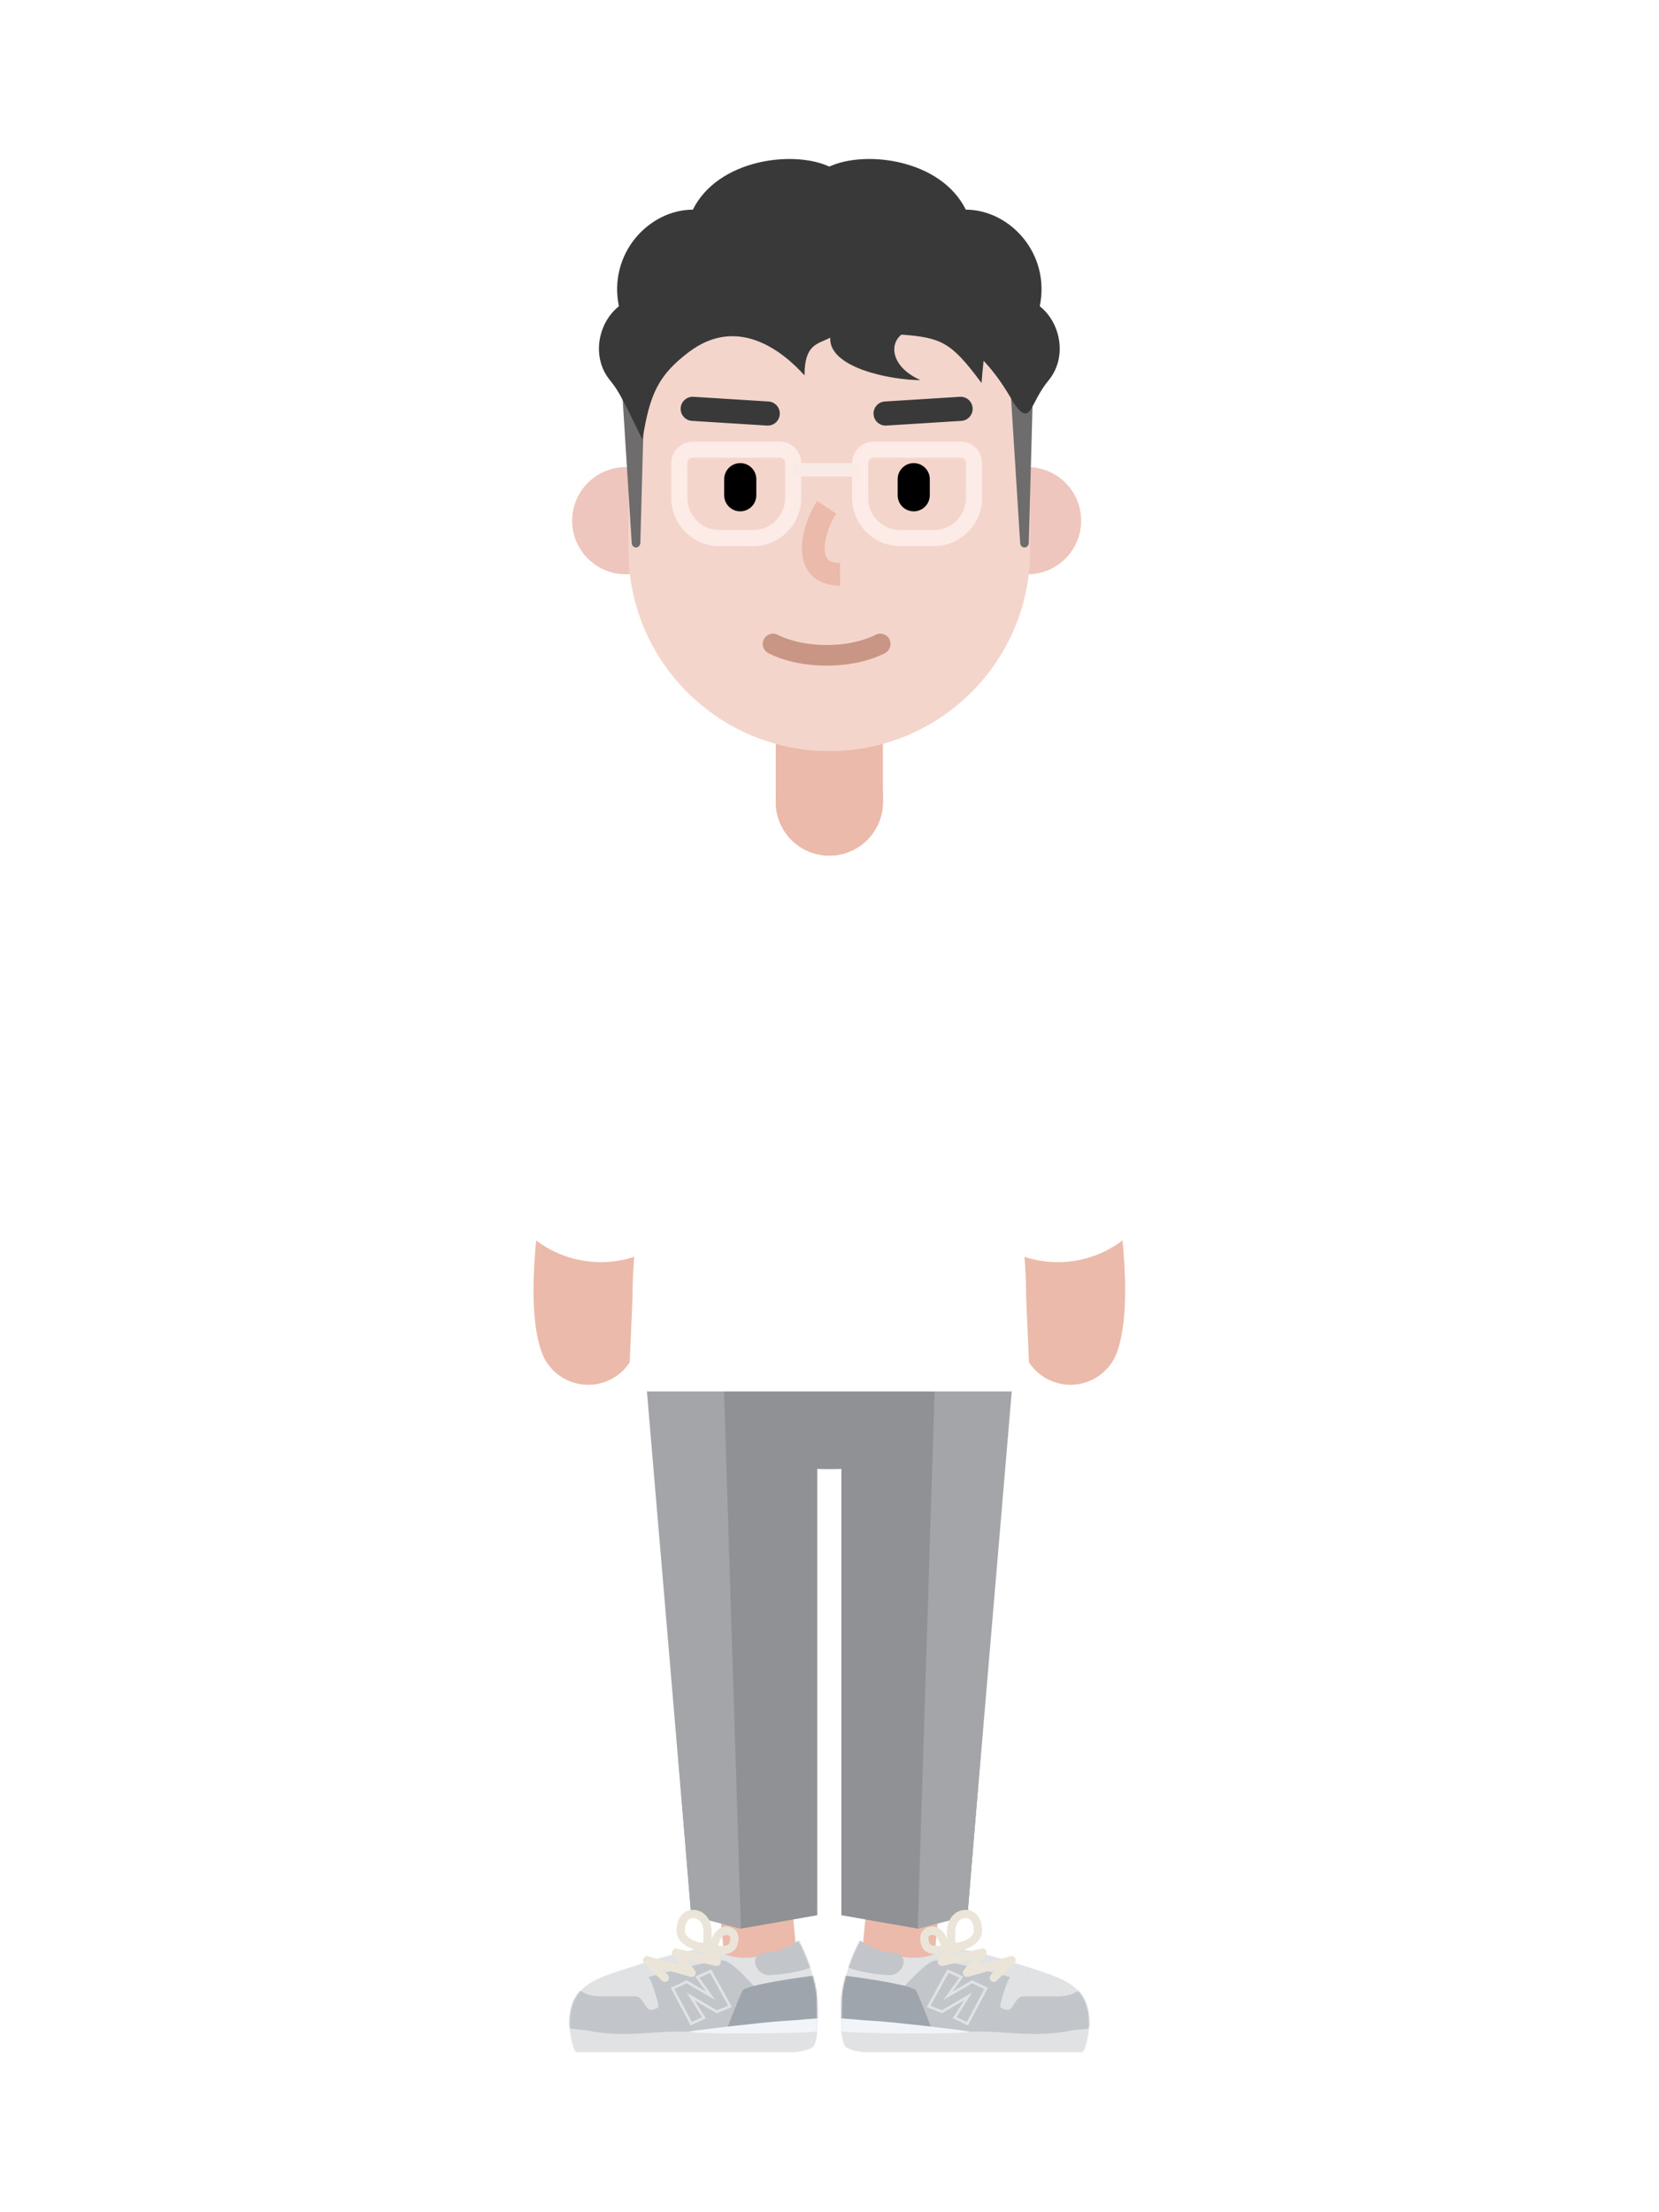 <?xml version="1.0" encoding="utf-8"?>
<!-- Generator: Adobe Illustrator 27.0.0, SVG Export Plug-In . SVG Version: 6.00 Build 0)  -->
<svg version="1.1" id="character" xmlns="http://www.w3.org/2000/svg" xmlns:xlink="http://www.w3.org/1999/xlink" x="0px" y="0px"
	 viewBox="0 0 1200 1600" style="enable-background:new 0 0 1200 1600;" xml:space="preserve">
<style type="text/css">
	.st0{fill:#EBBAAA;}
	.st1{fill:#8F9194;}
	.st2{fill:#A3A5A8;}
	.st3{fill:#E0E2E4;}
	.st4{filter:url(#Adobe_OpacityMaskFilter);}
	.st5{fill-rule:evenodd;clip-rule:evenodd;fill:#FFFFFF;}
	.st6{mask:url(#b_00000075131677977263892830000002744224917410082212_);}
	.st7{fill:#C2C6CA;}
	.st8{fill:#9EA5AC;}
	.st9{fill:#F1F5F9;}
	.st10{fill:#EBE5D9;}
	.st11{filter:url(#Adobe_OpacityMaskFilter_00000177482500736731374590000006763193888991720376_);}
	.st12{mask:url(#d_00000160189652888552180990000011166240637227394457_);}
	.st13{fill:#FFFFFF;}
	.st14{opacity:0.5;fill:#DE8E7C;enable-background:new    ;}
	.st15{fill:#F4D5CC;}
	.st16{fill:#393939;}
	.st17{fill:#FCEBE6;}
	.st18{fill:#F9EAE6;}
	.st19{fill:#C99584;}
	.st20{fill:#6E6C6C;}
</style>
<g>
	<g transform="translate(335 115)">
		<g transform="translate(76.917 845.835)">
			<path class="st0" d="M222.96,333.24c1.37-14.38,14.14-24.93,28.52-23.57c14.24,1.35,24.72,13.88,23.6,28.09l-0.04,0.43
				L262.93,465.6c-1.37,14.38-14.14,24.93-28.52,23.57c-14.24-1.35-24.72-13.88-23.6-28.09l0.04-0.43L222.96,333.24z M124.45,309.68
				c14.24-1.35,26.9,8.97,28.47,23.14l0.04,0.43l12.11,127.41c1.37,14.38-9.18,27.15-23.57,28.52c-14.24,1.35-26.9-8.97-28.47-23.14
				l-0.04-0.43l-12.11-127.41C99.51,323.81,110.07,311.04,124.45,309.68z"/>
			<path class="st1" d="M187.96,101.73c61.54,0,111.42-22.77,111.42-50.87S249.5,0,187.96,0C126.43,0,76.54,22.77,76.54,50.87
				S126.43,101.73,187.96,101.73z"/>
			<polygon class="st1" points="322.64,1.94 196.68,1.94 196.68,424.37 251.91,434.06 287.92,424.37 			"/>
			<polygon class="st2" points="323.61,1.94 265.47,1.94 251.91,434.06 287.76,424.86 			"/>
			<polygon class="st1" points="53.29,1.94 179.24,1.94 179.24,424.37 124.02,434.06 88,424.37 			"/>
			<polygon class="st2" points="52.32,1.94 110.45,1.94 124.02,434.06 88.17,424.86 			"/>
			<path class="st3" d="M375.93,503.31c0-29.56-19.09-33.16-50.22-43.3c-15.24-4.96-30.8-9.28-46.58-11.89
				c-9.92-1.64-12.58,7.04-30.01,7.04c-15.54,0-34.93-7.66-38.94-9.32c-0.5-0.2-1.1-0.39-1.5-0.02c-0.1,0.09-0.18,0.19-0.24,0.32
				c-1.86,3.79-11.59,24.47-11.59,41.03c0,12.65-1.09,25.1,2.42,31.54c1.58,2.91,11.47,4.49,14.79,4.49h156.49
				C373.52,523.2,375.93,506.26,375.93,503.31z"/>
			<g transform="translate(196.683 441.81)">
				<defs>
					<filter id="Adobe_OpacityMaskFilter" filterUnits="userSpaceOnUse" x="-9.28" y="-1.1" width="211.76" height="88.19">
						<feColorMatrix  type="matrix" values="1 0 0 0 0  0 1 0 0 0  0 0 1 0 0  0 0 0 1 0"/>
					</filter>
				</defs>
				
					<mask maskUnits="userSpaceOnUse" x="-9.28" y="-1.1" width="211.76" height="88.19" id="b_00000075131677977263892830000002744224917410082212_">
					<g class="st4">
						<path id="a_00000005238523920057805460000000943274295564980668_" class="st5" d="M179.24,61.49
							c0-15.16-5.02-23.5-14.11-29.39C121.7,3.98,65.42,2.73,13.71,0.83c-0.42,0-1.77,3.12-1.96,3.5C9.9,8.12,0.16,28.8,0.16,45.36
							c0,12.65-1.09,25.1,2.42,31.54c1.58,2.91,11.47,4.49,14.79,4.49h156.49C176.83,81.39,179.24,64.45,179.24,61.49z"/>
					</g>
				</mask>
				<g class="st6">
					<g transform="translate(-9.689 -1.938)">
						<path class="st7" d="M166.18,43.21c15,0,19.2-8.66,20.81-10.11c2.9,3.36,0.48,16.95,2.42,23.11
							c1.94,6.16-0.81,12.2-2.42,14.45L51.96,76.92c-0.81-12.85-1.94-38.52,0-38.52c2.42,0,17.91-20.71,26.14-21.18
							c6.58-0.39,38.56,7.86,53.73,12.03c-1.94,1.93-5.13,11.74-6.29,16.37c-1.45,5.77-1.94,5.77,3.39,7.22
							c5.32,1.44,6.29-9.63,12.1-9.63H166.18z"/>
						<path class="st8" d="M63.57,38.88c-2.32-3.86-39.69-9.31-54.69-11.07L2.1,69.21l75.51,4.34C73.9,63.6,65.9,42.73,63.57,38.88z
							"/>
						<path class="st7" d="M46.15,11.43c-11.62-0.77-21.3-7.05-25.17-10.59C17.11,4.7,7.53,15.29,9.85,19.14
							c2.9,4.82,25.17,8.67,34.85,8.67S60.67,12.4,46.15,11.43z"/>
						<path class="st3" d="M103.26,68.73c24.68-0.97,45.98,4.82,73.09-0.97c48.4-5.29,23.53-2.15,35.82,21.27H22.35
							C3.56,84.62-2.68,57.38,11.3,59.59C41.79,64.39,84.38,69.47,103.26,68.73z"/>
						<path class="st9" d="M4.04,67.76c6.58,2.7,95.83,2.9,98.74,0.97c-6.78-1.44-56.65-7.07-67.76-7.7
							c-16.94-0.97-23.39-2.25-30.98-1.93C1.3,61.03-2.54,65.07,4.04,67.76z"/>
					</g>
				</g>
			</g>
			<path class="st10" d="M279.65,444.9c1.41-0.85,3.24-0.4,4.1,1.01c0.85,1.41,0.4,3.24-1.01,4.1l-0.46,0.27
				c-1.1,0.64-3.53,2.01-4.32,2.49c-0.22,0.14-0.44,0.27-0.65,0.4l-0.22,0.14l21.06-4.82c2.67-0.61,4.66,2.39,3.13,4.59l-0.1,0.13
				l-5.75,7.47l23.55-6.66c2.91-0.82,5.03,2.7,3.02,4.88l-0.12,0.12l-12.87,12.7c-1.17,1.16-3.06,1.15-4.22-0.03
				c-1.11-1.13-1.14-2.91-0.11-4.08l0.14-0.14l4.61-4.55l-21.06,5.96c-2.71,0.77-4.85-2.29-3.27-4.56l0.1-0.13l6.19-8.04
				l-21.26,4.87c-1.81,0.41-3.54-0.9-3.65-2.73l-0.01-0.18c0-3.99,2.7-6.9,7.69-10.02l0.71-0.44
				C275.9,447.04,279.17,445.19,279.65,444.9z"/>
			<path class="st10" d="M286.54,420.5c-7.54,0-13.26,6.37-13.41,14.97l-0.02,2l-0.06,3.84c0,0.14,0,0.28,0,0.43
				c0.01,2,0.12,3.38,0.42,4.51c0.35,1.32,0.95,2.28,1.9,2.9c0.92,0.65,2.32,0.99,4.21,0.99c3.94,0,8.65-1.46,12.32-3.89
				c4.14-2.74,6.56-6.39,6.56-10.44c0-4.39-1.07-8.21-3.08-10.93C293.29,422.04,290.26,420.5,286.54,420.5z M286.54,426.46
				c1.81,0,3.06,0.64,4.04,1.96c1.19,1.61,1.92,4.19,1.92,7.39c0,1.81-1.28,3.74-3.89,5.47c-2.7,1.79-6.27,2.89-9.03,2.89
				l-0.35-0.01l-0.09-0.01l-0.01-0.1l-0.04-0.4c-0.03-0.43-0.06-0.96-0.06-1.6l0-1.24l0.06-4.04l0-0.96
				C279.09,430.18,282.37,426.46,286.54,426.46z"/>
			<path class="st10" d="M258.56,433.44c-2.52,1.11-4.12,3.06-4.69,5.61c-0.55,2.43-0.13,5.31,1.19,8.26
				c1.21,2.71,3.95,4.43,7.57,5.02c3.22,0.52,6.85,0.08,9.53-1.11l0.28-0.13c1.09-0.51,1.82-1.09,2.25-1.75l-0.37-0.24l0.74-0.55
				l0.05-0.18c0.01-0.02,0.01-0.05,0.02-0.07l0.03-0.14c0.08-0.43,0.06-0.89-0.02-1.39c-0.13-0.78-0.42-1.66-0.93-2.83l-0.45-1.01
				l-1.13-2.42l-0.39-0.86C269.62,433.77,263.74,431.15,258.56,433.44z M266.68,441.85l0.12,0.25l0.27,0.59
				c0.14,0.3,0.28,0.6,0.43,0.94l1.03,2.2l0.14,0.31l-0.1,0.03c-1.5,0.41-3.35,0.53-4.97,0.27c-1.8-0.3-2.79-0.92-3.08-1.57
				c-0.82-1.84-1.05-3.44-0.81-4.51c0.16-0.7,0.49-1.11,1.28-1.46C262.95,438.02,265.31,439.03,266.68,441.85z"/>
			<path class="st3" d="M284.96,468.72l-11.58-5.18l-15,27.25l11.14,4.44l15.86-9.31l-8.15,12.97l11.02,5.19l14.46-27.22
				l-11.54-5.47l-13.96,8.09L284.96,468.72z M274.22,466.04l7.78,3.48l-11.62,16.18l20.89-12.12l8.79,4.16l-12.64,23.8l-7.37-3.47
				l11.21-17.84l-21.89,12.84l-8.22-3.28L274.22,466.04z M0,503.31c0-29.56,19.09-33.16,50.22-43.3
				c15.24-4.96,30.8-9.28,46.58-11.89c9.92-1.64,12.58,7.04,30.01,7.04c15.54,0,34.93-7.66,38.94-9.32c0.5-0.2,1.1-0.39,1.5-0.02
				c0.1,0.09,0.18,0.19,0.24,0.32c1.86,3.79,11.59,24.47,11.59,41.03c0,12.65,1.09,25.1-2.42,31.54
				c-1.58,2.91-11.47,4.49-14.79,4.49H5.38C2.41,523.2,0,506.26,0,503.31z"/>
			<g transform="translate(0 441.81)">
				<defs>
					
						<filter id="Adobe_OpacityMaskFilter_00000085238129916047062110000004492079357493719194_" filterUnits="userSpaceOnUse" x="-23.23" y="-1.1" width="211.76" height="88.19">
						<feColorMatrix  type="matrix" values="1 0 0 0 0  0 1 0 0 0  0 0 1 0 0  0 0 0 1 0"/>
					</filter>
				</defs>
				
					<mask maskUnits="userSpaceOnUse" x="-23.23" y="-1.1" width="211.76" height="88.19" id="d_00000160189652888552180990000011166240637227394457_">
					<g style="filter:url(#Adobe_OpacityMaskFilter_00000085238129916047062110000004492079357493719194_);">
						<path id="c_00000152265354863913570780000016138799674633246872_" class="st5" d="M0,61.49C0,46.33,5.02,38,14.11,32.11
							C57.54,3.98,113.82,2.73,165.53,0.83c0.42,0,1.77,3.12,1.96,3.5c1.86,3.79,11.59,24.47,11.59,41.03
							c0,12.65,1.09,25.1-2.42,31.54c-1.58,2.91-11.47,4.49-14.79,4.49H5.38C2.41,81.39,0,64.45,0,61.49z"/>
					</g>
				</mask>
				<g class="st12">
					<g transform="translate(-23.253 -1.938)">
						<path class="st7" d="M46,43.21c-15,0-19.2-8.66-20.81-10.11c-2.9,3.36-0.48,16.95-2.42,23.11s0.81,12.2,2.42,14.45
							l135.04,6.26c0.81-12.85,1.94-38.52,0-38.52c-2.42,0-17.91-20.71-26.14-21.18c-6.58-0.39-38.56,7.86-53.73,12.03
							c1.94,1.93,5.13,11.74,6.29,16.37c1.45,5.77,1.94,5.77-3.39,7.22c-5.32,1.44-6.29-9.63-12.1-9.63H46z"/>
						<path class="st8" d="M148.61,38.88c2.32-3.86,39.69-9.31,54.69-11.07l6.78,41.4l-75.51,4.34
							C138.29,63.6,146.29,42.73,148.61,38.88z"/>
						<path class="st7" d="M166.04,11.43c11.62-0.77,21.3-7.05,25.17-10.59c3.87,3.86,13.45,14.45,11.13,18.29
							c-2.9,4.82-25.17,8.67-34.85,8.67C157.81,27.81,151.52,12.4,166.04,11.43z"/>
						<path class="st3" d="M108.92,68.73c-24.68-0.97-45.98,4.82-73.09-0.97c-48.4-5.29-23.53-2.15-35.82,21.27h189.81
							c18.8-4.41,25.03-31.65,11.05-29.44C170.39,64.39,127.81,69.47,108.92,68.73z"/>
						<path class="st9" d="M208.14,67.76c-6.58,2.7-95.83,2.9-98.74,0.97c6.78-1.44,56.65-7.07,67.76-7.7
							c16.94-0.97,23.39-2.25,30.98-1.93C210.89,61.03,214.73,65.07,208.14,67.76z"/>
					</g>
				</g>
			</g>
			<path class="st10" d="M92.18,445.92c0.85-1.41,2.69-1.86,4.1-1.01l0.85,0.49c1.18,0.67,3.17,1.81,3.94,2.27l0.71,0.44
				c4.99,3.12,7.69,6.03,7.69,10.02c0,1.86-1.67,3.25-3.48,2.94l-0.17-0.03l-21.26-4.87l6.19,8.04c1.72,2.23-0.33,5.35-3.02,4.73
				l-0.16-0.04l-21.06-5.96l4.61,4.55c1.13,1.11,1.18,2.9,0.16,4.08l-0.13,0.14c-1.11,1.13-2.9,1.18-4.08,0.16l-0.14-0.13
				l-12.87-12.7c-2.16-2.13-0.14-5.7,2.75-5.04l0.16,0.04l23.55,6.66l-5.75-7.47c-1.67-2.17,0.22-5.23,2.87-4.76l0.16,0.03
				l21.06,4.82l-0.54-0.34l-0.6-0.36c-1.18-0.69-3.98-2.28-4.52-2.6C91.78,449.16,91.33,447.33,92.18,445.92z"/>
			<path class="st10" d="M89.39,420.5c-3.72,0-6.75,1.55-8.85,4.39c-2.01,2.71-3.08,6.53-3.08,10.92c0,4.05,2.42,7.7,6.56,10.44
				c3.68,2.43,8.38,3.89,12.33,3.89c1.9,0,3.29-0.34,4.28-1.04c0.88-0.58,1.48-1.53,1.83-2.86c0.28-1.06,0.4-2.33,0.42-4.12v-1.22
				l-0.06-3.98l-0.01-1.13C102.8,427.03,97.02,420.5,89.39,420.5z M89.39,426.46c4.17,0,7.45,3.71,7.45,9.35l0.01,1.31l0.06,4.07
				c0,0.18,0,0.35,0,0.53l0,0.3c-0.01,0.76-0.04,1.37-0.08,1.84l-0.03,0.3l-0.09,0.01l-0.35,0.01c-2.75,0-6.32-1.11-9.03-2.9
				c-2.6-1.72-3.88-3.66-3.88-5.46c0-3.19,0.73-5.77,1.91-7.38C86.32,427.1,87.57,426.46,89.39,426.46z"/>
			<path class="st10" d="M103.24,440.63l-1.2,2.56c-0.07,0.15-0.12,0.27-0.2,0.44c-0.59,1.33-0.93,2.29-1.06,3.14l-0.03,0.25
				c-0.04,0.33-0.04,0.64-0.01,0.93l0.04,0.25l0.03,0.16c0.02,0.1,0.05,0.19,0.12,0.38l0.6,0.42l-0.29,0.19
				c0.47,0.71,1.29,1.33,2.55,1.88c2.66,1.18,6.29,1.62,9.51,1.1c3.63-0.59,6.36-2.31,7.58-5.02c1.32-2.95,1.74-5.83,1.19-8.26
				c-0.57-2.54-2.17-4.5-4.7-5.61c-5.08-2.26-10.85,0.25-13.55,5.94L103.24,440.63z M108.99,442.39l0.13-0.28
				c1.35-3.02,3.79-4.11,5.82-3.21c0.8,0.35,1.13,0.76,1.29,1.46c0.24,1.07,0.01,2.67-0.81,4.51c-0.29,0.65-1.28,1.27-3.09,1.57
				l-0.35,0.05c-1.53,0.19-3.22,0.06-4.61-0.31l-0.11-0.03l0.47-1.03l0.86-1.84C108.73,442.97,108.86,442.68,108.99,442.39z"/>
			<path class="st3" d="M117.54,490.8l-15-27.25l-11.58,5.18l7.74,10.77l-13.96-8.09l-11.54,5.47l14.46,27.22l11.02-5.19
				l-8.15-12.97l15.87,9.31L117.54,490.8z M101.71,466.04l13.08,23.77l-8.22,3.27l-21.89-12.84l11.21,17.84l-7.37,3.47l-12.64-23.8
				l8.79-4.16l20.89,12.12l-11.62-16.18L101.71,466.04z"/>
		</g>
		<g transform="translate(0 421.464)">
			<path class="st0" d="M121.27,111.25c9.73-17.24,31.59-23.34,48.84-13.61s23.34,31.59,13.61,48.84
				c-17.83,31.61-36.49,90.29-48.88,151.97l-0.6,3c-5.4,27.41-9.14,53.45-10.76,74.91l-0.09,1.17c-0.79,10.96-1,20.42-0.64,27.92
				l0.07,1.26c0.16,2.67,0.39,4.99,0.67,6.91l0.16,0.98c0.22,1.3,0.43,2.13,0.52,2.39c6.77,18.61-2.83,39.18-21.44,45.94
				s-39.18-2.83-45.94-21.44c-10.52-28.93-6.31-87.14,7.75-157.13C78.28,215.89,99.02,150.68,121.27,111.25z M359.66,97.64
				c17.24-9.73,39.11-3.63,48.84,13.61c22.25,39.44,42.98,104.64,56.73,173.09c14.05,69.99,18.27,128.2,7.75,157.13
				c-6.77,18.61-27.33,28.21-45.94,21.44c-18.42-6.7-28.01-26.92-21.64-45.38l0.2-0.56c0.11-0.29,0.35-1.32,0.61-2.93
				c0.36-2.29,0.64-5.19,0.81-8.6l0.06-1.39c0.28-7.27,0.05-16.23-0.7-26.53l-0.18-2.34c-1.7-21.62-5.5-47.77-10.97-75.23l-0.3-1.5
				c-12.39-61.68-31.05-120.36-48.88-151.97C336.32,129.23,342.41,107.37,359.66,97.64z"/>
			<path class="st13" d="M337.38,43.95L337.38,43.95c-40.23,14.64-60.97,59.12-46.33,99.35l66.28,182.09
				c14.64,40.23,59.12,60.97,99.35,46.33l0,0c40.23-14.64,60.97-59.12,46.33-99.35L436.72,90.28
				C422.08,50.05,377.6,29.31,337.38,43.95z"/>
			<path class="st13" d="M192.38,43.95L192.38,43.95c40.23,14.64,60.97,59.12,46.33,99.35l-66.28,182.09
				c-14.64,40.23-59.12,60.97-99.35,46.33l0,0c-40.23-14.64-60.97-59.12-46.33-99.35L93.04,90.28
				C107.68,50.05,152.16,29.31,192.38,43.95z"/>
			<path class="st13" d="M121.65,96.49c-1.2-24.21,15.68-45.59,39.51-50.03l103.72-19.33L368.6,46.46
				c23.83,4.44,40.71,25.82,39.51,50.03L400.52,249l9.25,210.79c0.24,5.51-4.16,10.11-9.68,10.11H129.67
				c-5.52,0-9.92-4.6-9.68-10.11L129.24,249L121.65,96.49z"/>
			<path class="st0" d="M226.12,38.76c0-21.4,17.35-38.76,38.76-38.76c21.4,0,38.76,17.35,38.76,38.76v4.84
				c0,21.4-17.35,38.76-38.76,38.76c-21.4,0-38.76-17.35-38.76-38.76V38.76z"/>
		</g>
		<g transform="translate(78.855)">
			<path class="st0" d="M186.03,314.89L186.03,314.89c21.4,0,38.76,17.35,38.76,38.76v111.42c0,21.4-17.35,38.76-38.76,38.76h0
				c-21.4,0-38.76-17.35-38.76-38.76V353.64C147.27,332.24,164.62,314.89,186.03,314.89z"/>
			<path class="st14" d="M329.42,300.35c21.4,0,38.76-17.35,38.76-38.76s-17.35-38.76-38.76-38.76c-21.4,0-38.76,17.35-38.76,38.76
				S308.02,300.35,329.42,300.35z M38.76,300.35C17.35,300.35,0,283,0,261.6s17.35-38.76,38.76-38.76
				c21.4,0,38.76,17.35,38.76,38.76S60.16,300.35,38.76,300.35z"/>
			<path class="st15" d="M40.69,166.65c0-80.26,65.07-145.33,145.33-145.33s145.33,65.07,145.33,145.33v116.27
				c0,80.27-65.07,145.33-145.33,145.33S40.69,363.18,40.69,282.91V166.65z"/>
			<path class="st16" d="M280.43,171.99c4.81-0.3,8.95,3.35,9.25,8.16c0.29,4.72-3.22,8.8-7.9,9.23l-0.26,0.02l-54.26,3.39
				c-4.81,0.3-8.95-3.35-9.25-8.16c-0.29-4.72,3.22-8.8,7.9-9.23l0.26-0.02L280.43,171.99z M78.5,180.15
				c0.29-4.72,4.29-8.33,8.99-8.17l0.26,0.01l54.26,3.39c4.81,0.3,8.46,4.44,8.16,9.25c-0.29,4.72-4.29,8.33-8.99,8.17l-0.26-0.01
				l-54.26-3.39C81.85,189.1,78.2,184.96,78.5,180.15z"/>
			<path class="st17" d="M280.98,204.43H218c-8.56,0-15.5,6.94-15.5,15.5v25.19c0,19.26,15.62,34.88,34.88,34.88h24.22
				c19.26,0,34.88-15.62,34.88-34.88v-25.19C296.48,211.37,289.54,204.43,280.98,204.43z M218,216.06h62.98
				c2.14,0,3.88,1.73,3.88,3.88v25.19c0,12.84-10.41,23.25-23.25,23.25h-24.22c-12.84,0-23.25-10.41-23.25-23.25v-25.19
				C214.12,217.8,215.86,216.06,218,216.06z M150.18,204.43H87.2c-8.56,0-15.5,6.94-15.5,15.5v25.19
				c0,19.26,15.62,34.88,34.88,34.88h24.22c19.26,0,34.88-15.62,34.88-34.88v-25.19C165.68,211.37,158.74,204.43,150.18,204.43z
				 M87.2,216.06h62.98c2.14,0,3.88,1.73,3.88,3.88v25.19c0,12.84-10.41,23.25-23.25,23.25h-24.22c-12.84,0-23.25-10.41-23.25-23.25
				v-25.19C83.32,217.8,85.06,216.06,87.2,216.06z"/>
			<rect x="159.87" y="219.94" class="st18" width="48.44" height="9.69"/>
			<path d="M247.07,219.94c6.32,0,11.47,5.05,11.62,11.33l0,0.3v11.63c0,6.42-5.21,11.63-11.63,11.63
				c-6.32,0-11.47-5.05-11.62-11.33l0-0.3v-11.63C235.44,225.14,240.64,219.94,247.07,219.94z M121.59,219.94
				c6.32,0,11.47,5.05,11.62,11.33l0,0.3v11.63c0,6.42-5.21,11.63-11.63,11.63c-6.32,0-11.47-5.05-11.62-11.33l0-0.3v-11.63
				C109.97,225.14,115.17,219.94,121.59,219.94z"/>
			<path class="st19" d="M219.1,344.28c3.56-2.07,8.13-0.85,10.2,2.71c2.07,3.56,0.85,8.13-2.71,10.2l-0.48,0.27
				c-0.15,0.08-0.31,0.17-0.5,0.26c-0.66,0.34-1.43,0.71-2.3,1.11c-2.41,1.09-5.22,2.16-8.42,3.15c-8.97,2.79-19.28,4.45-30.8,4.45
				s-21.82-1.66-30.8-4.45c-3.19-0.99-6-2.07-8.42-3.15c-0.73-0.33-1.38-0.64-1.96-0.93l-0.34-0.17c-0.44-0.23-0.76-0.4-0.98-0.53
				c-3.56-2.07-4.78-6.63-2.71-10.2c2.02-3.49,6.44-4.73,9.97-2.84l0.43,0.24c0.29,0.15,0.79,0.4,1.5,0.73l0.22,0.1
				c1.87,0.84,4.12,1.7,6.72,2.51c7.58,2.36,16.4,3.78,26.37,3.78c9.96,0,18.79-1.42,26.37-3.78c2.39-0.74,4.47-1.52,6.25-2.3
				l0.48-0.21c0.82-0.37,1.4-0.66,1.72-0.83L219.1,344.28z"/>
			<path class="st20" d="M334.26,132.24c0.23-6.08-4.17-11.13-9.68-11.13c-5.71,0-10.18,5.42-9.64,11.69l9.12,145.04
				c0.15,1.78,1.5,3.13,3.11,3.13c1.68,0,3.06-1.46,3.13-3.31L334.26,132.24z M53.28,132.24c0.23-6.08-4.17-11.13-9.68-11.13
				c-5.71,0-10.18,5.42-9.64,11.69l9.12,145.04c0.15,1.78,1.5,3.13,3.11,3.13c1.68,0,3.06-1.46,3.13-3.31L53.28,132.24z"/>
			<path class="st16" d="M186.45,5.3c25.92-11.74,80.16-5.13,98.3,31.33c31.41,0,61.35,31.32,53.49,69.86
				c15.06,11.92,20.02,36.6,6.68,53.24l-0.41,0.5c-13.85,16.64-12.31,34.04-24.92,16.6c-7.08-12.63-14.27-22.77-21.98-30.9
				l-0.21,1.97c-0.46,4.33-0.9,9.02-1.28,14.13l-1.29-1.73c-20.8-27.8-28-31.14-56.69-33.3c-9.52,7.88-6.26,24.04,13.81,32.92
				c-21.4,0-66.53-8.88-65.26-30.72l-0.52,0.28c-8.59,4.43-18.1,4.38-18.1,27.02c-17.05-18.89-49.09-42.99-83.64-16.89
				c-22.14,16.72-28.27,30.56-33.4,62.42l-0.16,0.97l-11.55-23.52c-2.57-4.49-5.61-11.65-11.37-18.74l-0.41-0.49
				c-13.85-16.64-8.94-41.69,6.27-53.74C25.96,67.95,55.89,36.64,87.3,36.64C105.54-0.02,160.28-6.51,186.03,5.5L186.45,5.3z"/>
			<path class="st0" d="M177.24,247.34l13.7,9.14c-4.66,6.99-8.31,17.47-8.31,25.1c0,7.36,2.66,10.45,10.79,10.53l0.36,0v16.47
				c-17.97,0-27.61-10.85-27.61-27.01c0-10.94,4.55-24.23,10.73-33.73L177.24,247.34z"/>
		</g>
	</g>
</g>
</svg>
